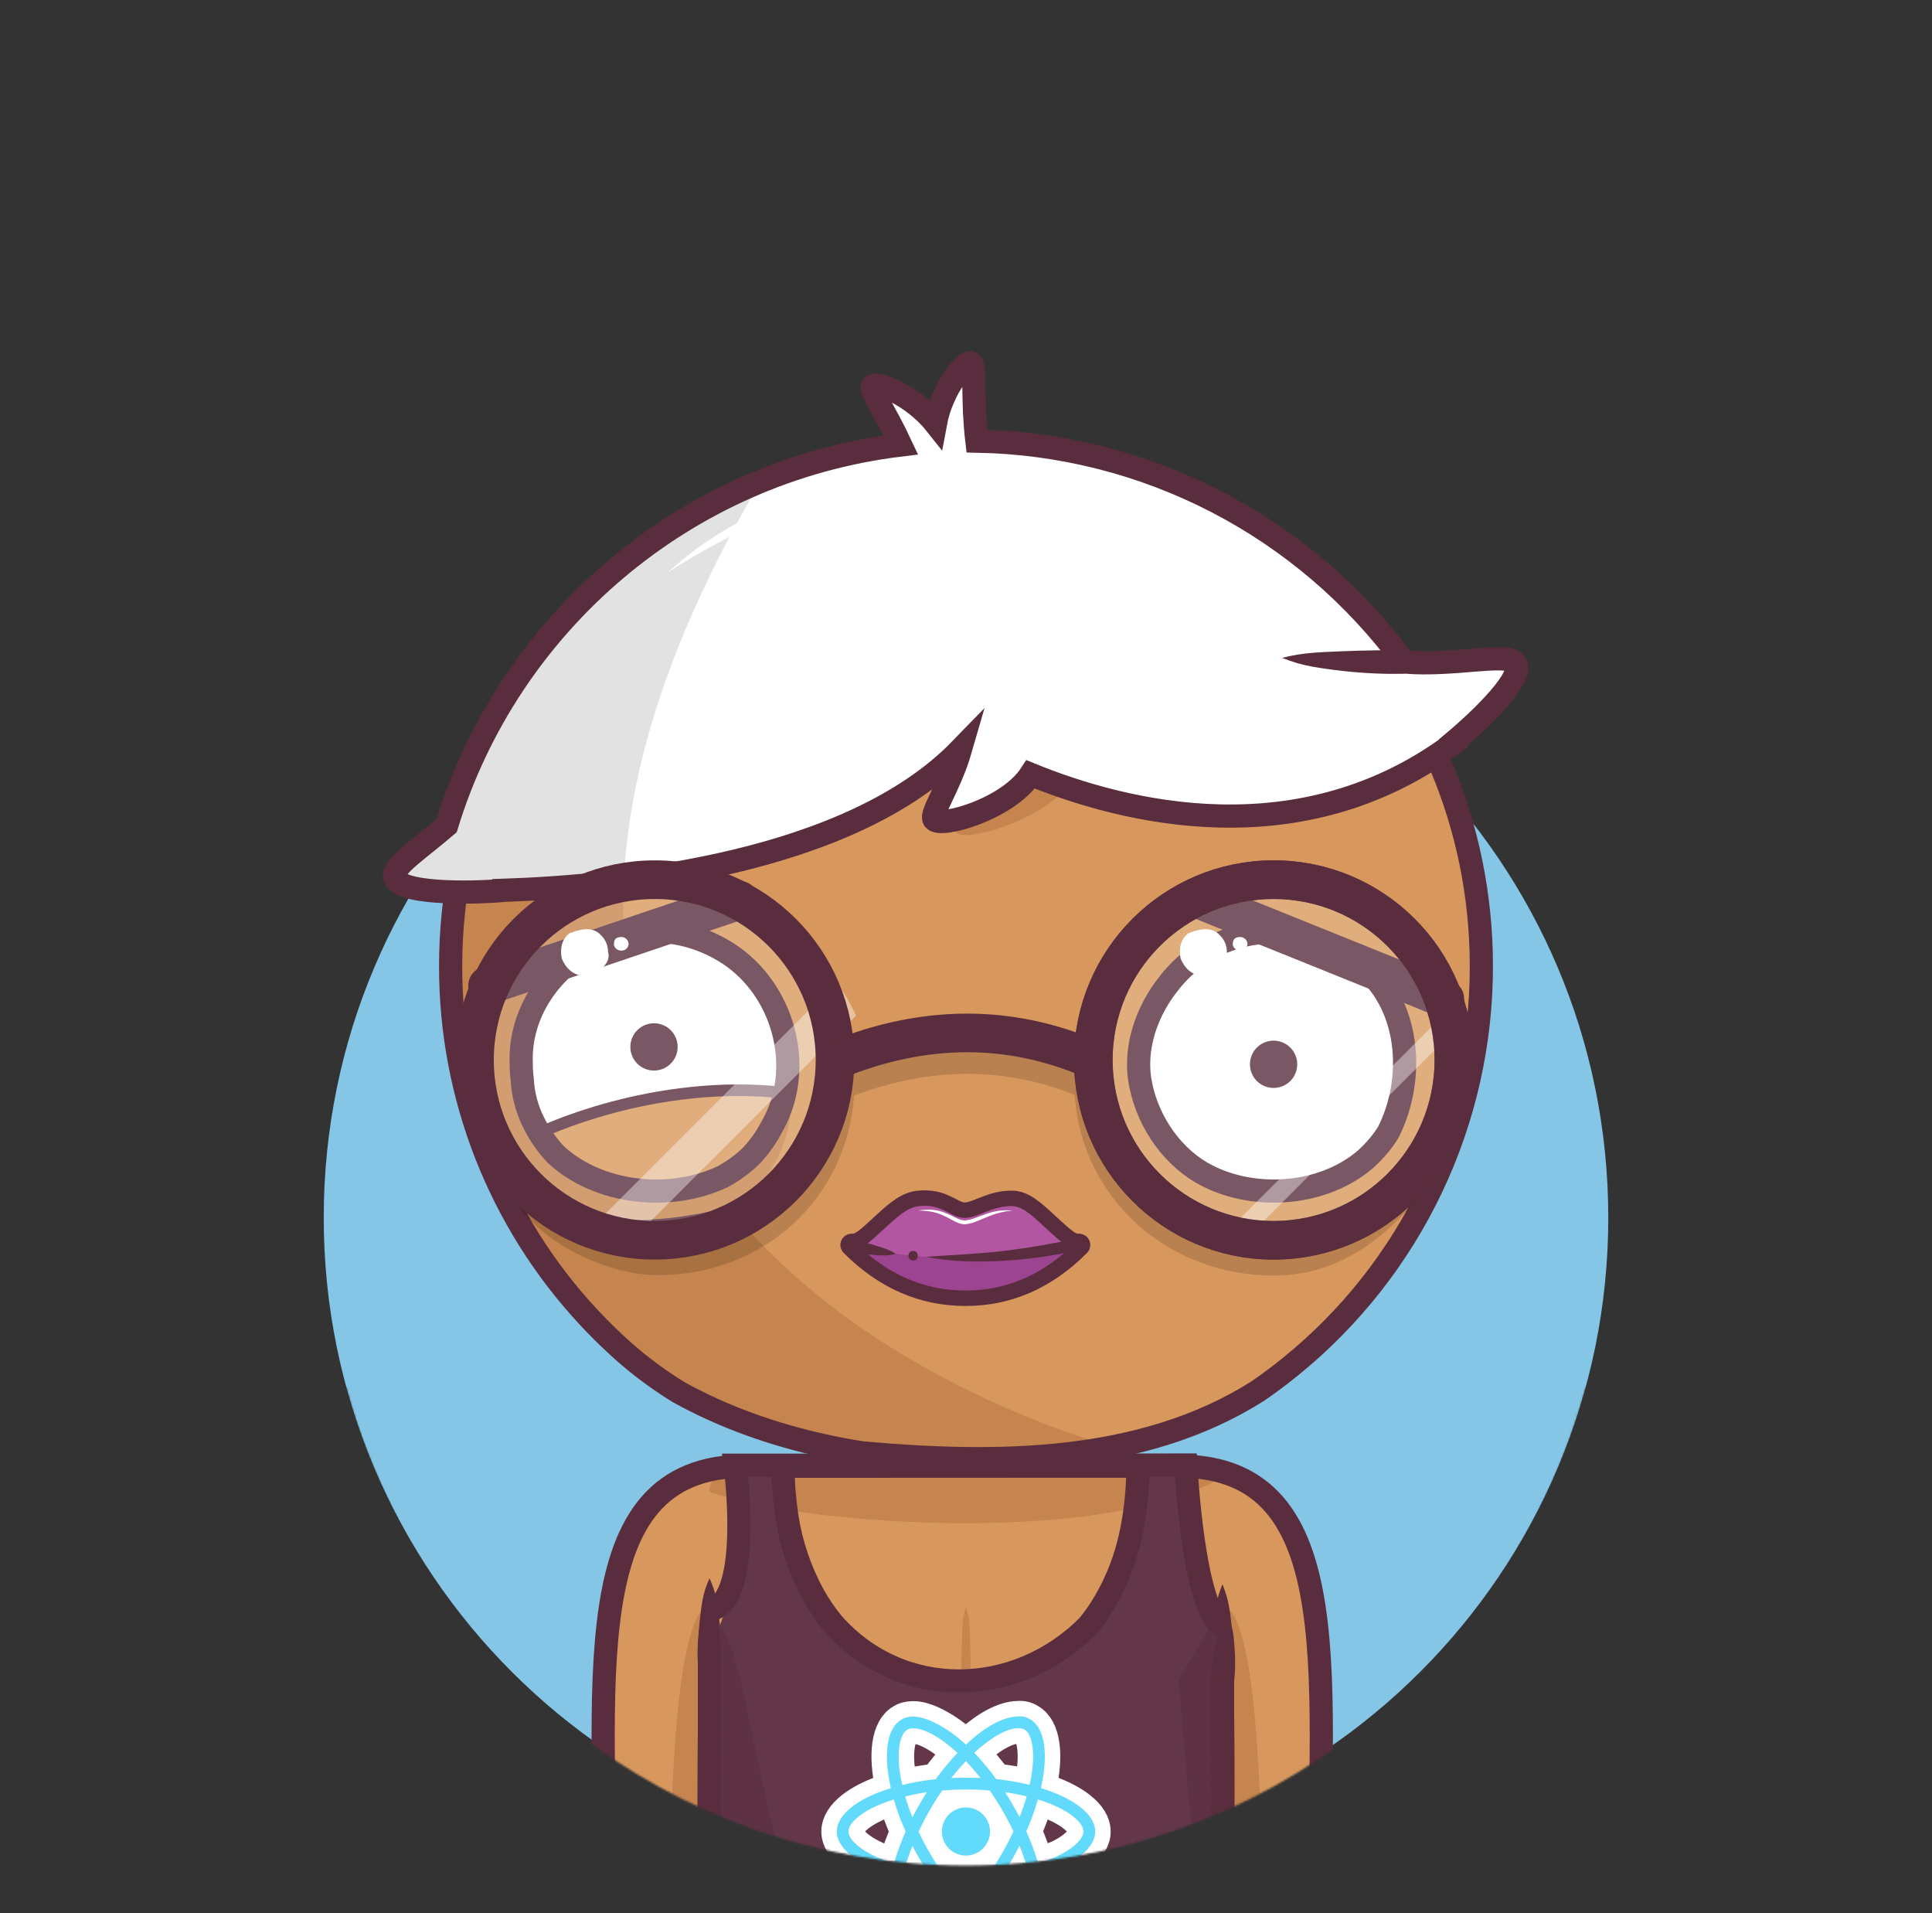 <svg width="1000" height="990" viewBox="0 0 1000 990" fill="none" xmlns="http://www.w3.org/2000/svg">
<rect x="0" y="0" width="1000" height="990" fill="#333333" stroke="none"/>
<mask id="mask0_22_2329" style="mask-type:luminance" maskUnits="userSpaceOnUse" x="0" y="0" width="1000" height="966">
<path d="M1000 0H0V718.31H179.2C217.58 860.69 346.65 965.41 500 965.41C653.35 965.41 782.42 860.69 820.8 718.31H1000V0Z" fill="white"/>
</mask>
<g mask="url(#mask0_22_2329)">
<path d="M500.001 962.602C683.603 962.602 832.443 813.763 832.443 630.16C832.443 446.557 683.603 297.718 500.001 297.718C316.398 297.718 167.559 446.557 167.559 630.16C167.559 813.763 316.398 962.602 500.001 962.602Z" fill="#85C5E5"/>
<path d="M610 758.72C700.76 758.72 682 872.96 682.87 1000H610V758.72Z" fill="#D8985D"/>
<path d="M632.74 831.87L610 870L621.38 1000H653.14C653.91 819.73 632.74 831.87 632.74 831.87Z" fill="#C6854E"/>
<path d="M233.25 500C233.25 352.68 352.68 233.25 500 233.25C647.32 233.25 766.75 352.68 766.75 500C766.788 539.694 757.949 578.895 740.88 614.731C723.811 650.568 698.945 682.135 668.1 707.12C662.627 711.573 656.98 715.803 651.16 719.81C591 758 515 758 446.39 751.89C439.73 750.89 433.09 749.63 426.5 748.18C400.17 742.38 374.68 733.43 351.13 720.38C345.31 716.793 339.667 712.92 334.2 708.76C328.706 704.576 323.432 700.11 318.4 695.38C313.64 690.96 309.044 686.367 304.61 681.6C258.667 632.299 233.161 567.39 233.25 500Z" fill="#D8985D"/>
<path d="M269.612 634.48C270.312 635.68 271.002 636.88 271.722 638.06C272.152 638.78 272.602 639.48 273.052 640.2C273.712 641.27 274.372 642.34 275.052 643.39C275.532 644.15 276.052 644.89 276.512 645.63C277.172 646.63 277.832 647.63 278.512 648.63C279.022 649.39 279.512 650.15 280.072 650.91C280.732 651.91 281.392 652.83 282.072 653.79C282.612 654.56 283.172 655.32 283.722 656.09C284.272 656.86 285.062 657.94 285.722 658.86C286.382 659.78 286.872 660.39 287.452 661.15C288.032 661.91 288.822 662.95 289.522 663.85C290.222 664.75 290.712 665.36 291.312 666.11C291.912 666.86 292.722 667.87 293.432 668.74C294.142 669.61 294.662 670.23 295.282 670.97C295.902 671.71 296.722 672.69 297.452 673.54C298.182 674.39 298.722 675.01 299.362 675.74L301.582 678.24C302.232 678.97 302.892 679.68 303.582 680.4C304.442 681.34 305.312 682.27 306.182 683.19L307.392 684.47C308.682 685.81 309.982 687.15 311.302 688.47L311.562 688.74C312.852 690.02 314.162 691.29 315.472 692.55L317.052 694.05C318.002 694.94 318.952 695.83 319.912 696.71L321.072 697.77C322.072 698.71 323.162 699.63 324.212 700.55C327.478 703.397 330.812 706.127 334.212 708.74C339.672 712.9 345.315 716.773 351.142 720.36C374.692 733.36 400.142 742.36 426.512 748.16C433.102 749.61 439.742 750.86 446.402 751.87C488.502 755.62 533.402 757.05 575.682 748.79C508.452 729 185.592 612.74 388.802 257.48C386.082 258.73 383.402 260.02 380.742 261.36L380.152 261.65C378.932 262.26 377.712 262.89 376.502 263.53L375.502 264.06C371.742 266.06 368.022 268.13 364.372 270.29L363.472 270.82C362.312 271.51 361.162 272.21 360.012 272.92L359.142 273.46C355.568 275.693 352.052 278.003 348.592 280.39L347.512 281.14C346.422 281.9 345.352 282.66 344.282 283.43L343.622 283.9C341.442 285.493 339.288 287.107 337.162 288.74L336.542 289.22C335.542 290 334.542 290.8 333.542 291.61L332.372 292.55C331.372 293.36 330.372 294.17 329.372 295C327.262 296.75 325.182 298.55 323.132 300.37L321.992 301.37L319.302 303.82L318.002 305C315.148 307.667 312.358 310.39 309.632 313.17L308.252 314.58C307.462 315.4 306.672 316.22 305.892 317.05C305.432 317.54 304.972 318.05 304.522 318.53C303.148 319.997 301.795 321.483 300.462 322.99C300.012 323.5 299.552 323.99 299.102 324.53C298.392 325.34 297.692 326.16 296.992 326.98L295.482 328.77C294.802 329.58 294.122 330.39 293.482 331.21C292.942 331.87 292.402 332.54 291.872 333.21C290.802 334.54 289.752 335.87 288.712 337.21C288.172 337.91 287.632 338.61 287.102 339.32C286.572 340.03 285.902 340.91 285.312 341.72C284.722 342.53 284.242 343.17 283.722 343.9C283.202 344.63 282.592 345.45 282.042 346.23C281.095 347.563 280.162 348.913 279.242 350.28C278.742 351.01 278.242 351.76 277.752 352.5C277.262 353.24 276.652 354.16 276.112 355L274.622 357.31L272.942 360.02C272.512 360.71 272.082 361.4 271.662 362.09C270.772 363.55 269.912 365.02 269.052 366.49L267.832 368.65C267.292 369.6 266.752 370.56 266.222 371.52C265.822 372.25 265.422 372.98 265.032 373.71C264.392 374.9 263.762 376.1 263.132 377.3L261.932 379.64C261.292 380.92 260.652 382.19 260.022 383.48C259.692 384.17 259.352 384.87 259.022 385.57C258.502 386.66 258.022 387.76 257.492 388.86C257.182 389.52 256.882 390.18 256.582 390.86C255.842 392.507 255.118 394.173 254.412 395.86C254.192 396.38 253.982 396.91 253.762 397.43C253.232 398.7 252.712 399.97 252.202 401.25C251.932 401.92 251.672 402.59 251.412 403.25C250.912 404.51 250.412 405.78 249.962 407.05C249.752 407.6 249.542 408.15 249.342 408.7C248.715 410.453 248.098 412.207 247.492 413.96L246.932 415.66C246.492 416.993 246.062 418.327 245.642 419.66L245.042 421.57C244.572 423.11 244.112 424.65 243.672 426.2C243.572 426.53 243.472 426.86 243.382 427.2C242.862 429.04 242.362 430.887 241.882 432.74C241.722 433.33 241.582 433.93 241.432 434.52C241.082 435.91 240.742 437.3 240.432 438.7L240.012 440.45C239.582 442.35 239.162 444.25 238.772 446.16L238.622 446.93C238.282 448.63 237.948 450.33 237.622 452.03C237.512 452.64 237.412 453.24 237.302 453.85C237.042 455.34 236.792 456.85 236.562 458.35C236.482 458.86 236.392 459.35 236.322 459.87C236.022 461.82 235.752 463.78 235.492 465.75L235.342 467.05C235.142 468.64 234.962 470.24 234.792 471.84C234.732 472.44 234.662 473.04 234.602 473.65C234.442 475.33 234.292 477.02 234.152 478.71C234.152 479.06 234.092 479.4 234.072 479.71C233.925 481.71 233.795 483.727 233.682 485.76C233.682 486.29 233.682 486.83 233.612 487.36C233.545 488.933 233.485 490.503 233.432 492.07C233.432 492.66 233.432 493.25 233.432 493.84C233.432 495.89 233.352 497.95 233.352 500.01C233.352 500.01 233.352 500.08 233.352 500.11C233.352 502.33 233.352 504.53 233.432 506.73C233.432 507.49 233.492 508.25 233.512 509.01C233.562 510.48 233.612 511.95 233.682 513.42C233.682 514.31 233.792 515.19 233.842 516.08C233.922 517.41 233.992 518.74 234.092 520.08C234.162 521.08 234.252 521.97 234.332 522.91C234.442 524.17 234.542 525.43 234.672 526.68C234.762 527.68 234.882 528.62 234.982 529.59C235.122 530.8 235.252 532.02 235.402 533.23C235.522 534.23 235.662 535.23 235.792 536.18C235.952 537.36 236.112 538.55 236.292 539.73C236.442 540.73 236.602 541.73 236.762 542.73C236.942 543.89 237.132 545.06 237.332 546.22C237.512 547.22 237.692 548.22 237.882 549.22C238.092 550.37 238.312 551.52 238.532 552.66C238.752 553.8 238.942 554.66 239.152 555.66C239.392 556.8 239.632 557.93 239.892 559.06C240.152 560.19 240.332 561.06 240.572 561.99C240.832 563.12 241.112 564.24 241.392 565.35C241.672 566.46 241.882 567.3 242.132 568.26C242.432 569.38 242.732 570.49 243.042 571.6C243.302 572.6 243.572 573.52 243.852 574.47C244.172 575.58 244.502 576.68 244.852 577.78C245.202 578.88 245.432 579.67 245.732 580.62C246.032 581.57 246.432 582.81 246.792 583.9C247.152 584.99 247.412 585.77 247.732 586.7C248.112 587.79 248.492 588.88 248.882 589.97C249.212 590.88 249.532 591.8 249.882 592.71L251.122 595.98C251.472 596.87 251.812 597.77 252.122 598.66C252.562 599.75 253.012 600.85 253.462 601.94C253.822 602.8 254.172 603.67 254.542 604.53C255.012 605.65 255.542 606.75 255.992 607.86C256.362 608.68 256.722 609.51 257.092 610.33C257.612 611.49 258.162 612.63 258.692 613.77L259.772 616.07C260.382 617.33 261.012 618.57 261.642 619.82C261.962 620.45 262.262 621.09 262.592 621.72C264.512 625.46 266.512 629.15 268.592 632.79C268.882 633.26 269.252 633.87 269.612 634.48Z" fill="#C6854E"/>
<path d="M233.25 500C233.25 352.68 352.68 233.25 500 233.25C647.32 233.25 766.75 352.68 766.75 500C766.788 539.694 757.949 578.895 740.88 614.731C723.811 650.568 698.945 682.135 668.1 707.12C662.627 711.573 656.98 715.803 651.16 719.81C591 758 515 758 446.39 751.89C439.73 750.89 433.09 749.63 426.5 748.18C400.17 742.38 374.68 733.43 351.13 720.38C345.31 716.793 339.667 712.92 334.2 708.76C328.706 704.576 323.432 700.11 318.4 695.38C313.64 690.96 309.044 686.367 304.61 681.6C258.667 632.299 233.161 567.39 233.25 500Z" stroke="#592D3D" stroke-width="12" stroke-miterlimit="10"/>
<path d="M386.122 758.72C295.352 758.72 314.122 872.96 313.252 1000H386.122V758.72Z" fill="#D8985D"/>
<path d="M367.232 831.87L390.002 870L378.612 1000H346.882C346.072 819.73 367.232 831.87 367.232 831.87Z" fill="#C6854E"/>
<path d="M619.472 1070H380.532C377.011 1070 373.636 1068.6 371.148 1066.11C368.659 1063.62 367.262 1060.24 367.262 1056.72V772C367.262 768.48 368.659 765.103 371.148 762.613C373.636 760.123 377.011 758.723 380.532 758.72H613.762C626.852 758.72 632.762 766.38 632.762 778.6V1056.68C632.767 1058.43 632.427 1060.16 631.761 1061.78C631.096 1063.39 630.117 1064.86 628.883 1066.1C627.648 1067.34 626.181 1068.32 624.566 1068.99C622.951 1069.66 621.22 1070 619.472 1070Z" fill="#D8985D"/>
<path d="M629.052 766.62C628.055 765.394 627.212 764.051 626.542 762.62C624.141 760.739 621.284 759.527 618.262 759.11C616.773 758.88 615.268 758.766 613.762 758.77H380.532C377.02 758.773 373.652 760.166 371.165 762.646C368.679 765.125 367.275 768.488 367.262 772C396.262 782.42 450.552 788.24 500.002 788.24C563.062 788.24 604.382 778.89 629.052 766.62Z" fill="#C6854E"/>
<path d="M610 758.72C700.76 758.72 682 872.96 682.87 1000H632.74" stroke="#592D3D" stroke-width="12" stroke-miterlimit="10" stroke-linecap="square"/>
<path d="M386.122 758.72C295.352 758.72 314.122 872.96 313.252 1000H363.322" stroke="#592D3D" stroke-width="12" stroke-miterlimit="10" stroke-linecap="square"/>
<path d="M380.531 758.82L613.761 758.72" stroke="#592D3D" stroke-width="12" stroke-miterlimit="10"/>
<path d="M380.532 1070H497.152C388.002 1070 396.242 838.82 367.262 838.82V1056.68C367.257 1058.43 367.596 1060.16 368.26 1061.77C368.925 1063.39 369.901 1064.86 371.134 1066.09C372.366 1067.33 373.831 1068.31 375.444 1068.98C377.056 1069.65 378.785 1070 380.532 1070Z" fill="#C6854E"/>
<path d="M361.259 860.85C361.069 857.18 361.149 853.51 361.309 849.85C361.469 846.19 361.779 842.5 362.169 838.85C362.369 837.01 362.569 835.18 362.819 833.34C363.069 831.5 363.309 829.67 363.669 827.83C364.378 824.022 365.585 820.324 367.259 816.83C368.933 820.324 370.14 824.022 370.849 827.83C371.209 829.67 371.469 831.5 371.699 833.34C371.929 835.18 372.149 837.01 372.349 838.85C372.729 842.52 373.029 846.19 373.199 849.85C373.369 853.51 373.449 857.19 373.259 860.85H361.259Z" fill="#592D3D"/>
<path d="M632.742 870V878C633.002 912 633.002 947 632.742 980.75C632.742 983.62 632.742 986.47 632.742 989.28V1056.69C632.746 1058.44 632.405 1060.17 631.74 1061.78C631.075 1063.39 630.099 1064.86 628.866 1066.1C627.634 1067.33 626.17 1068.31 624.558 1068.98C622.946 1069.65 621.217 1070 619.472 1070H380.532C377.011 1070 373.636 1068.6 371.148 1066.11C368.659 1063.62 367.262 1060.24 367.262 1056.72V998.52C367.262 996.01 367.262 993.45 367.262 990.87C367.012 956 367.012 921 367.262 885.57V860.85" stroke="#592D3D" stroke-width="12" stroke-miterlimit="10"/>
<path d="M626.74 870C626.55 865.83 626.64 861.65 626.8 857.47C626.96 853.29 627.27 849.12 627.65 844.94C627.85 842.85 628.06 840.76 628.3 838.67C628.54 836.58 628.79 834.5 629.15 832.41C629.847 828.106 631.052 823.9 632.74 819.88C634.428 823.9 635.633 828.106 636.33 832.41C636.69 834.5 636.95 836.59 637.18 838.67C637.41 840.75 637.63 842.85 637.83 844.94C638.21 849.12 638.52 853.29 638.68 857.47C638.84 861.65 638.93 865.83 638.74 870H626.74Z" fill="#592D3D"/>
<path d="M570.68 842.45C570.9 833 582.9 829 588.9 835C589.875 835.995 590.644 837.173 591.164 838.466C591.684 839.759 591.944 841.141 591.93 842.535C591.915 843.928 591.627 845.305 591.08 846.587C590.534 847.868 589.74 849.03 588.745 850.005C587.749 850.98 586.572 851.75 585.279 852.269C583.986 852.789 582.603 853.05 581.21 853.035C579.817 853.021 578.44 852.732 577.158 852.186C575.876 851.639 574.715 850.845 573.74 849.85C572.766 848.88 571.994 847.727 571.469 846.456C570.944 845.186 570.675 843.825 570.68 842.45Z" fill="#592D3D"/>
<path d="M408.109 842.15C407.899 834 416.899 830 422.899 833C430.899 836 430.899 847 422.899 852C418.899 854 414.899 852 411.149 849.52C410.182 848.552 409.416 847.403 408.894 846.138C408.372 844.873 408.106 843.518 408.109 842.15Z" fill="#592D3D"/>
<path d="M500 831.77C500.715 833.655 501.218 835.614 501.5 837.61C501.797 839.543 501.961 841.494 501.99 843.45L502.29 855.14C502.38 859.03 502.5 862.93 502.54 866.83L502.71 878.5C502.94 894.07 502.93 909.66 502.99 925.24C503.05 940.82 503.17 956.4 502.99 971.98C502.9 979.77 502.69 987.56 502.46 995.35C502.36 999.24 502.17 1003.14 501.79 1007.03C501.45 1010.96 500.859 1014.87 500.02 1018.72C499.181 1014.87 498.59 1010.96 498.25 1007.03C497.87 1003.14 497.68 999.24 497.58 995.35C497.35 987.56 497.14 979.77 497.05 971.98C496.85 956.4 497.05 940.82 497.05 925.24C497.05 909.66 497.05 894.09 497.23 878.51L497.4 866.81L497.73 855.13L498.06 843.45C498.097 841.494 498.264 839.543 498.56 837.61C498.822 835.616 499.305 833.657 500 831.77Z" fill="#C6854E"/>
<path d="M425.219 883C426.702 882.295 428.272 881.791 429.889 881.5C431.433 881.21 432.998 881.043 434.569 881L443.919 880.67L462.619 880.26C475.079 880.07 487.529 880.02 499.999 879.99C512.469 879.96 524.929 879.83 537.389 879.99C543.619 880.08 549.849 880.29 556.089 880.52C559.199 880.63 562.319 880.82 565.429 881.19C568.587 881.54 571.713 882.135 574.779 882.97C571.715 883.81 568.588 884.402 565.429 884.74C562.319 885.12 559.199 885.31 556.089 885.41C549.849 885.64 543.619 885.84 537.389 885.93C524.929 886.12 512.469 885.93 499.999 885.93C487.529 885.93 475.069 885.93 462.599 885.78C456.369 885.72 450.139 885.52 443.919 885.28L434.569 884.94C433.001 884.898 431.44 884.73 429.899 884.44C428.282 884.17 426.708 883.686 425.219 883Z" fill="#C6854E"/>
<path d="M442.41 914.38C443.591 913.817 444.853 913.442 446.15 913.27C447.349 913.101 448.561 913.05 449.77 913.12C452.16 913.22 454.55 913.28 456.94 913.33C461.72 913.44 466.5 913.48 471.28 913.5C480.91 913.5 490.37 913.58 500.04 913.29C509.71 913 519.3 912.86 528.92 912.9C533.73 912.9 538.54 913.03 543.34 913.14C545.757 913.172 548.17 913.329 550.57 913.61C553.037 913.882 555.472 914.395 557.84 915.14C555.528 916.048 553.129 916.718 550.68 917.14C548.296 917.569 545.888 917.857 543.47 918C538.65 918.35 533.83 918.65 529.02 918.82C519.38 919.18 509.75 919.14 500.14 919.27C495.33 919.27 490.53 919.49 485.66 919.37C480.79 919.25 475.97 919.24 471.14 919.06C466.31 918.88 461.46 918.48 456.64 917.98C454.22 917.71 451.82 917.41 449.41 917.08C448.193 916.931 446.996 916.649 445.84 916.24C444.599 915.82 443.439 915.191 442.41 914.38Z" fill="#C6854E"/>
<path d="M438.93 949.87C440.116 949.172 441.405 948.666 442.75 948.37C444.003 948.078 445.283 947.914 446.57 947.88L454.2 947.56C459.29 947.38 464.39 947.23 469.48 947.15C479.66 947 489.84 947 500 947C510.16 947 520.36 946.83 530.54 947C535.63 947.09 540.72 947.3 545.81 947.53C548.363 947.616 550.91 947.836 553.44 948.19C556.045 948.547 558.61 949.153 561.1 950C558.618 950.831 556.063 951.423 553.47 951.77C550.937 952.132 548.387 952.356 545.83 952.44C540.74 952.67 535.65 952.88 530.56 952.97C520.38 953.17 510.19 953.03 500.01 952.97C489.83 952.91 479.65 952.91 469.47 952.72C464.38 952.62 459.28 952.44 454.19 952.23L446.56 951.86C445.273 951.821 443.993 951.653 442.74 951.36C441.398 951.07 440.112 950.567 438.93 949.87Z" fill="#C6854E"/>
<path d="M613.762 758.16H559.552V758.26H589.002C589.004 767.375 588.295 776.476 586.882 785.48C586.215 789.86 585.358 794.153 584.312 798.36C581.275 810.482 576.308 822.036 569.602 832.58C567.583 835.711 565.375 838.717 562.992 841.58C525.932 878.58 467.042 880.58 431.252 840.39C427.29 835.602 423.79 830.449 420.802 825C414.14 812.69 409.609 799.342 407.402 785.52C406.735 781.14 406.208 776.677 405.822 772.13C405.472 767.59 405.282 762.98 405.282 758.31H434.752V758.21H380.532C381.352 780.5 378.942 833.85 371.422 842.69L367.262 1056.17C367.262 1059.69 368.66 1063.06 371.148 1065.55C373.637 1068.04 377.012 1069.44 380.532 1069.44H619.472C622.991 1069.44 626.366 1068.04 628.855 1065.55C631.344 1063.06 632.742 1059.69 632.742 1056.17L630.362 840.81C620.612 840.76 613.422 783.07 613.762 758.16Z" fill="#633749"/>
<path d="M632.739 831.31L609.949 869.4L621.339 999.43H632.939V893.78L632.739 831.31Z" fill="#5E3244"/>
<path d="M380.532 1069.39H497.152C387.952 1069.39 396.242 838.25 367.262 838.25V1056.12C367.262 1059.64 368.66 1063.01 371.148 1065.5C373.637 1067.99 377.012 1069.39 380.532 1069.39Z" fill="#5E3244"/>
<path d="M361.26 860.4C361.047 857.642 361.013 854.872 361.16 852.11C361.287 849.343 361.523 846.573 361.87 843.8C362.05 842.41 362.22 841.03 362.44 839.64C362.66 838.25 362.88 836.87 363.22 835.48C363.905 832.528 365.066 829.707 366.66 827.13C368.347 829.646 369.607 832.423 370.39 835.35C370.78 836.73 371.07 838.11 371.32 839.48C371.57 840.85 371.82 842.24 372.04 843.62C372.48 846.37 372.83 849.13 373.04 851.89C373.295 854.645 373.365 857.415 373.25 860.18L361.26 860.4Z" fill="#592D3D"/>
<path d="M632.742 869.4V877.4C633.002 911.4 633.002 946.4 632.742 980.16C632.742 983.03 632.742 985.88 632.742 988.69V1056.1C632.742 1059.62 631.344 1062.99 628.855 1065.48C626.366 1067.97 622.991 1069.37 619.472 1069.37H380.532C377.012 1069.37 373.637 1067.97 371.148 1065.48C368.66 1062.99 367.262 1059.62 367.262 1056.1V998C367.262 995.493 367.262 992.943 367.262 990.35C367.012 955.49 367.012 920.49 367.262 885.05V860.29" stroke="#592D3D" stroke-width="12" stroke-miterlimit="10"/>
<path d="M626.762 869.38C626.793 866.526 627.01 863.676 627.412 860.85C627.792 858.017 628.278 855.193 628.872 852.38C629.172 850.97 629.472 849.56 629.812 848.16C630.152 846.76 630.502 845.35 630.962 843.95C631.905 840.985 633.316 838.19 635.142 835.67C636.608 838.416 637.621 841.381 638.142 844.45C638.402 845.9 638.562 847.34 638.692 848.78C638.822 850.22 638.942 851.66 639.042 853.09C639.222 855.96 639.322 858.83 639.292 861.68C639.292 864.535 639.112 867.387 638.752 870.22L626.762 869.38Z" fill="#592D3D"/>
<path d="M368.102 833C389.682 827.73 380.532 758.27 380.532 758.27L613.762 758.17C613.762 758.17 617.692 834.79 632.942 841.09" stroke="#592D3D" stroke-width="12" stroke-miterlimit="10"/>
<path d="M589.001 758.26C589.007 767.374 588.301 776.475 586.891 785.48C586.225 789.86 585.368 794.153 584.321 798.36C581.285 810.482 576.318 822.036 569.611 832.58C567.592 835.711 565.385 838.717 563.001 841.58C525.941 878.58 467.051 880.58 431.261 840.39C427.296 835.602 423.793 830.449 420.801 825C414.14 812.69 409.609 799.342 407.401 785.52C406.735 781.14 406.208 776.677 405.821 772.13C405.471 767.59 405.281 762.98 405.281 758.31" stroke="#592D3D" stroke-width="12" stroke-miterlimit="10"/>
<path d="M566.881 947.83C566.881 938.97 555.781 930.57 538.771 925.36C542.701 908.02 540.951 894.23 533.261 889.81C531.468 888.621 529.326 888.071 527.181 888.25C519.181 888.38 509.871 893.6 499.951 902.87C490.001 893.65 479.001 888.2 472.711 888.36C469.551 888.45 468.341 888.88 466.551 889.92C458.881 894.33 457.171 908.1 461.121 925.39C444.121 930.62 433.121 939 433.121 947.83C433.121 956.66 444.221 965.09 461.231 970.3C457.301 987.64 459.051 1001.43 466.741 1005.85C468.61 1006.9 470.727 1007.43 472.871 1007.38C480.371 1007.38 490.181 1002.03 500.111 992.76C510.031 1001.98 519.851 1007.27 527.351 1007.27C529.504 1007.32 531.63 1006.79 533.511 1005.74C541.171 1001.32 542.891 987.55 538.931 970.27C555.841 965.06 566.881 956.66 566.881 947.83ZM527.161 894.34C528.238 894.309 529.305 894.553 530.261 895.05C533.971 897.18 535.581 905.28 534.331 915.69C534.031 918.25 533.541 920.95 532.941 923.69C527.24 922.309 521.454 921.307 515.621 920.69C512.149 915.899 508.361 911.346 504.281 907.06C513.161 898.87 521.491 894.35 527.161 894.34ZM475.841 961.79C477.121 963.97 478.431 966.097 479.771 968.17C475.901 967.6 472.161 966.89 468.591 966.02C469.591 962.5 470.851 958.87 472.271 955.25C473.391 957.43 474.561 959.61 475.841 961.79ZM468.511 929.64C472.081 928.8 475.841 928.06 479.741 927.49C478.411 929.59 477.071 931.74 475.821 933.95C474.571 936.16 473.391 938.31 472.271 940.49C470.838 936.938 469.583 933.317 468.511 929.64ZM475.461 947.91C477.151 944.26 479.061 940.6 481.111 937.03C483.161 933.46 485.411 929.86 487.681 926.62C491.741 926.26 495.861 926.07 500.001 926.07C504.141 926.07 508.231 926.26 512.271 926.59C514.531 929.83 516.741 933.3 518.871 936.95C521.001 940.6 522.871 944.15 524.541 947.8C522.821 951.46 520.941 955.11 518.891 958.68C516.841 962.25 514.591 965.85 512.321 969.1C508.261 969.45 504.141 969.64 500.001 969.64C495.861 969.64 491.771 969.45 487.731 969.12C485.471 965.88 483.261 962.42 481.131 958.76C479.001 955.1 477.181 951.56 475.461 947.91ZM524.161 961.71C525.411 959.53 526.581 957.32 527.701 955.14C529.135 958.695 530.39 962.319 531.461 966C527.891 966.87 524.131 967.61 520.231 968.18C521.571 966.07 522.901 963.92 524.161 961.71ZM524.161 933.87C522.911 931.69 521.571 929.56 520.231 927.49C524.111 928.057 527.838 928.773 531.411 929.64C530.411 933.16 529.151 936.79 527.731 940.41C526.581 938.23 525.411 936.05 524.131 933.87H524.161ZM507.501 920.15C505.041 920.05 502.501 919.96 500.001 919.96C497.501 919.96 494.901 920.02 492.421 920.15C494.761 917.109 497.265 914.198 499.921 911.43C502.593 914.207 505.123 917.117 507.501 920.15ZM469.571 895.15C470.535 894.636 471.62 894.39 472.711 894.44C478.351 894.44 486.711 898.94 495.611 907.15C491.553 911.422 487.79 915.966 484.351 920.75C478.51 921.354 472.716 922.357 467.011 923.75C466.381 921.03 465.921 918.38 465.591 915.85C464.311 905.43 465.891 897.33 469.571 895.18V895.15ZM462.701 964.38C460.001 963.53 457.441 962.6 455.071 961.6C445.411 957.48 439.171 952.08 439.171 947.8C439.171 943.52 445.411 938.09 455.071 934C457.411 933 459.971 932.09 462.621 931.25C464.287 936.915 466.335 942.461 468.751 947.85C466.364 953.227 464.343 958.76 462.701 964.41V964.38ZM472.821 1001.29C471.75 1001.31 470.691 1001.06 469.741 1000.56C466.031 998.43 464.421 990.33 465.671 979.92C465.971 977.35 466.461 974.66 467.061 971.92C472.761 973.306 478.547 974.308 484.381 974.92C487.851 979.716 491.639 984.273 495.721 988.56C486.831 996.8 478.491 1001.32 472.821 1001.32V1001.29ZM500.051 984.2C497.379 981.419 494.849 978.506 492.471 975.47C494.931 975.58 497.471 975.66 499.971 975.66C502.471 975.66 505.071 975.61 507.551 975.47C505.212 978.524 502.708 981.448 500.051 984.23V984.2ZM530.431 1000.45C529.467 1000.96 528.383 1001.21 527.291 1001.16C521.651 1001.16 513.291 996.66 504.391 988.45C508.45 984.178 512.212 979.634 515.651 974.85C521.493 974.246 527.286 973.243 532.991 971.85C533.605 974.466 534.079 977.113 534.411 979.78C535.691 990.23 534.111 998.32 530.431 1000.48V1000.45ZM544.911 961.6C542.561 962.6 540.001 963.5 537.351 964.35C535.683 958.682 533.635 953.133 531.221 947.74C533.594 942.376 535.599 936.857 537.221 931.22C539.921 932.07 542.481 932.99 544.881 934C554.541 938.12 560.781 943.52 560.781 947.8C560.781 952.08 554.561 957.54 544.911 961.63V961.6Z" fill="black" stroke="white" stroke-width="16"/>
<path d="M499.972 960.29C506.853 960.29 512.432 954.712 512.432 947.83C512.432 940.949 506.853 935.37 499.972 935.37C493.09 935.37 487.512 940.949 487.512 947.83C487.512 954.712 493.09 960.29 499.972 960.29Z" fill="black" stroke="white" stroke-width="24"/>
<path d="M566.881 947.83C566.881 938.97 555.781 930.57 538.771 925.36C542.701 908.02 540.951 894.23 533.261 889.81C531.468 888.621 529.326 888.071 527.181 888.25C519.181 888.38 509.871 893.6 499.951 902.87C490.001 893.65 479.001 888.2 472.711 888.36C469.551 888.45 468.341 888.88 466.551 889.92C458.881 894.33 457.171 908.1 461.121 925.39C444.121 930.62 433.121 939 433.121 947.83C433.121 956.66 444.221 965.09 461.231 970.3C457.301 987.64 459.051 1001.43 466.741 1005.85C468.61 1006.9 470.727 1007.43 472.871 1007.38C480.371 1007.38 490.181 1002.03 500.111 992.76C510.031 1001.98 519.851 1007.27 527.351 1007.27C529.504 1007.32 531.63 1006.79 533.511 1005.74C541.171 1001.32 542.891 987.55 538.931 970.27C555.841 965.06 566.881 956.66 566.881 947.83ZM527.161 894.34C528.238 894.309 529.305 894.553 530.261 895.05C533.971 897.18 535.581 905.28 534.331 915.69C534.031 918.25 533.541 920.95 532.941 923.69C527.24 922.309 521.454 921.307 515.621 920.69C512.149 915.899 508.361 911.346 504.281 907.06C513.161 898.87 521.491 894.35 527.161 894.34ZM475.841 961.79C477.121 963.97 478.431 966.097 479.771 968.17C475.901 967.6 472.161 966.89 468.591 966.02C469.591 962.5 470.851 958.87 472.271 955.25C473.391 957.43 474.561 959.61 475.841 961.79ZM468.511 929.64C472.081 928.8 475.841 928.06 479.741 927.49C478.411 929.59 477.071 931.74 475.821 933.95C474.571 936.16 473.391 938.31 472.271 940.49C470.838 936.938 469.583 933.317 468.511 929.64ZM475.461 947.91C477.151 944.26 479.061 940.6 481.111 937.03C483.161 933.46 485.411 929.86 487.681 926.62C491.741 926.26 495.861 926.07 500.001 926.07C504.141 926.07 508.231 926.26 512.271 926.59C514.531 929.83 516.741 933.3 518.871 936.95C521.001 940.6 522.871 944.15 524.541 947.8C522.821 951.46 520.941 955.11 518.891 958.68C516.841 962.25 514.591 965.85 512.321 969.1C508.261 969.45 504.141 969.64 500.001 969.64C495.861 969.64 491.771 969.45 487.731 969.12C485.471 965.88 483.261 962.42 481.131 958.76C479.001 955.1 477.181 951.56 475.461 947.91ZM524.161 961.71C525.411 959.53 526.581 957.32 527.701 955.14C529.135 958.695 530.39 962.319 531.461 966C527.891 966.87 524.131 967.61 520.231 968.18C521.571 966.07 522.901 963.92 524.161 961.71ZM524.161 933.87C522.911 931.69 521.571 929.56 520.231 927.49C524.111 928.057 527.838 928.773 531.411 929.64C530.411 933.16 529.151 936.79 527.731 940.41C526.581 938.23 525.411 936.05 524.131 933.87H524.161ZM507.501 920.15C505.041 920.05 502.501 919.96 500.001 919.96C497.501 919.96 494.901 920.02 492.421 920.15C494.761 917.109 497.265 914.198 499.921 911.43C502.593 914.207 505.123 917.117 507.501 920.15ZM469.571 895.15C470.535 894.636 471.62 894.39 472.711 894.44C478.351 894.44 486.711 898.94 495.611 907.15C491.553 911.422 487.79 915.966 484.351 920.75C478.51 921.354 472.716 922.357 467.011 923.75C466.381 921.03 465.921 918.38 465.591 915.85C464.311 905.43 465.891 897.33 469.571 895.18V895.15ZM462.701 964.38C460.001 963.53 457.441 962.6 455.071 961.6C445.411 957.48 439.171 952.08 439.171 947.8C439.171 943.52 445.411 938.09 455.071 934C457.411 933 459.971 932.09 462.621 931.25C464.287 936.915 466.335 942.461 468.751 947.85C466.364 953.227 464.343 958.76 462.701 964.41V964.38ZM472.821 1001.29C471.75 1001.31 470.691 1001.06 469.741 1000.56C466.031 998.43 464.421 990.33 465.671 979.92C465.971 977.35 466.461 974.66 467.061 971.92C472.761 973.306 478.547 974.308 484.381 974.92C487.851 979.716 491.639 984.273 495.721 988.56C486.831 996.8 478.491 1001.32 472.821 1001.32V1001.29ZM500.051 984.2C497.379 981.419 494.849 978.506 492.471 975.47C494.931 975.58 497.471 975.66 499.971 975.66C502.471 975.66 505.071 975.61 507.551 975.47C505.212 978.524 502.708 981.448 500.051 984.23V984.2ZM530.431 1000.45C529.467 1000.96 528.383 1001.21 527.291 1001.16C521.651 1001.16 513.291 996.66 504.391 988.45C508.45 984.178 512.212 979.634 515.651 974.85C521.493 974.246 527.286 973.243 532.991 971.85C533.605 974.466 534.079 977.113 534.411 979.78C535.691 990.23 534.111 998.32 530.431 1000.48V1000.45ZM544.911 961.6C542.561 962.6 540.001 963.5 537.351 964.35C535.683 958.682 533.635 953.133 531.221 947.74C533.594 942.376 535.599 936.857 537.221 931.22C539.921 932.07 542.481 932.99 544.881 934C554.541 938.12 560.781 943.52 560.781 947.8C560.781 952.08 554.561 957.54 544.911 961.63V961.6Z" fill="#61DAFB"/>
<path d="M499.972 960.29C506.853 960.29 512.432 954.712 512.432 947.83C512.432 940.949 506.853 935.37 499.972 935.37C493.09 935.37 487.512 940.949 487.512 947.83C487.512 954.712 493.09 960.29 499.972 960.29Z" fill="#61DAFB"/>
<path d="M271.401 568.53C270.401 540.17 289.401 516.17 314.681 504.97C317.336 503.884 320.062 502.981 322.841 502.27C336.856 498.806 351.599 499.759 365.051 505C368.12 506.18 371.103 507.57 373.981 509.16C403.511 525.05 416.771 562.41 405.341 592.62C404.183 595.666 402.785 598.615 401.161 601.44C397.173 609.748 391.15 616.913 383.651 622.27C381.149 624.111 378.527 625.781 375.801 627.27C348.421 640.27 311.421 636.27 289.351 615.87C287.141 613.527 285.099 611.031 283.241 608.4C281.118 605.397 279.255 602.219 277.671 598.9C274.318 592.095 272.389 584.677 272.001 577.1C271.639 574.257 271.439 571.396 271.401 568.53Z" fill="#C6854E"/>
<path d="M269.772 550.18C268.772 521.82 287.772 497.82 313.052 486.62C315.703 485.533 318.427 484.631 321.202 483.92C335.215 480.437 349.962 481.374 363.422 486.6C366.487 487.78 369.468 489.17 372.342 490.76C401.872 506.65 415.132 544.02 403.702 574.22C402.552 577.269 401.154 580.219 399.522 583.04C398.14 585.749 396.566 588.355 394.812 590.84C393.084 593.302 391.186 595.641 389.132 597.84C386.912 600.037 384.532 602.066 382.012 603.91C379.512 605.753 376.889 607.424 374.162 608.91C346.782 621.91 309.782 617.91 287.722 597.52C285.511 595.174 283.47 592.674 281.612 590.04C279.487 587.037 277.62 583.859 276.032 580.54C272.67 573.761 270.727 566.366 270.322 558.81C269.964 555.947 269.781 553.065 269.772 550.18Z" fill="white"/>
<path d="M338.51 554.03C345.27 554.03 350.75 548.55 350.75 541.79C350.75 535.03 345.27 529.55 338.51 529.55C331.75 529.55 326.27 535.03 326.27 541.79C326.27 548.55 331.75 554.03 338.51 554.03Z" fill="#592D3D"/>
<path d="M399.52 583C401.152 580.179 402.55 577.229 403.7 574.18C404.763 571.366 405.622 568.478 406.27 565.54C337.95 557.79 279.27 586.35 279.27 586.35L280.37 588.1C280.78 588.72 281.19 589.34 281.62 589.94C283.477 592.575 285.519 595.074 287.73 597.42C309.79 617.78 346.79 621.78 374.17 608.81C376.897 607.324 379.519 605.653 382.02 603.81C384.54 601.966 386.92 599.937 389.14 597.74C391.193 595.541 393.091 593.202 394.82 590.74C396.567 588.275 398.138 585.688 399.52 583Z" fill="#D8985D" stroke="#592D3D" stroke-width="6" stroke-miterlimit="10"/>
<path d="M269.772 550.18C268.772 521.82 287.772 497.82 313.052 486.62C315.703 485.533 318.427 484.631 321.202 483.92C335.215 480.437 349.962 481.374 363.422 486.6C366.487 487.78 369.468 489.17 372.342 490.76C401.872 506.65 415.132 544.02 403.702 574.22C402.552 577.269 401.154 580.219 399.522 583.04C398.14 585.749 396.566 588.355 394.812 590.84C393.084 593.302 391.186 595.641 389.132 597.84C386.912 600.037 384.532 602.066 382.012 603.91C379.512 605.753 376.889 607.424 374.162 608.91C346.782 621.91 309.782 617.91 287.722 597.52C285.511 595.174 283.47 592.674 281.612 590.04C279.487 587.037 277.62 583.859 276.032 580.54C272.67 573.761 270.727 566.366 270.322 558.81C269.964 555.947 269.781 553.065 269.772 550.18Z" stroke="#592D3D" stroke-width="12" stroke-miterlimit="10"/>
<path d="M583.89 560.47C584.32 545.34 590.56 530.38 598.99 519.14C601.143 516.12 603.523 513.268 606.11 510.61C617.61 498.622 633.013 491.133 649.543 489.492C666.074 487.852 682.648 492.167 696.28 501.66C698.552 503.245 700.732 504.958 702.81 506.79C729.81 528.24 732.93 569.93 718.13 600.02C716.692 602.411 715.096 604.703 713.35 606.88C711.037 609.781 708.503 612.499 705.77 615.01C685.5 632.84 653.96 637.14 628.36 627.43C624.713 626.054 621.185 624.382 617.81 622.43C599.91 611.65 587.44 591.34 584.38 570.2C583.966 566.974 583.802 563.721 583.89 560.47Z" fill="#D8985D"/>
<path d="M589.382 549C589.802 534.85 595.802 520.85 603.902 510.34C605.986 507.506 608.279 504.832 610.762 502.34C622.013 491.101 636.821 484.123 652.651 482.602C668.481 481.08 684.347 485.11 697.532 494C699.714 495.477 701.811 497.076 703.812 498.79C729.812 518.86 732.812 557.86 718.552 586.01C717.17 588.255 715.633 590.4 713.952 592.43C711.72 595.146 709.282 597.686 706.662 600.03C687.152 616.71 656.802 620.74 632.172 611.65C628.658 610.346 625.257 608.758 622.002 606.9C604.782 596.82 592.782 577.82 589.832 558.05C589.439 555.05 589.289 552.024 589.382 549Z" fill="white" stroke="#592D3D" stroke-width="12" stroke-miterlimit="10"/>
<path d="M659.209 563.03C665.969 563.03 671.449 557.55 671.449 550.79C671.449 544.03 665.969 538.55 659.209 538.55C652.449 538.55 646.969 544.03 646.969 550.79C646.969 557.55 652.449 563.03 659.209 563.03Z" fill="#592D3D"/>
<path d="M718.862 618.11C708.632 623.11 698.542 627.66 687.522 630.8C682.141 632.372 676.633 633.476 671.062 634.1C665.177 634.57 659.269 634.67 653.372 634.4C646.545 634.243 639.738 633.601 633.002 632.48C631.072 632.17 628.872 632.99 628.382 635.1C627.972 636.91 628.932 639.38 631.002 639.72C637.507 640.814 644.072 641.515 650.662 641.82C653.852 641.95 657.032 641.88 660.222 641.98C663.243 642.085 666.269 642.015 669.282 641.77C681.282 640.77 692.902 637.49 704.042 633.01C710.362 630.46 716.562 627.61 722.672 624.59C723.526 624.084 724.145 623.261 724.396 622.3C724.647 621.34 724.509 620.319 724.012 619.46C723.496 618.616 722.675 618.005 721.719 617.753C720.762 617.501 719.746 617.629 718.882 618.11H718.862Z" fill="#592D3D"/>
<path d="M365.312 627.42C353.942 629.58 342.912 631.22 331.252 631.25C325.556 631.304 319.867 630.848 314.252 629.89C302.01 627.316 290.086 623.413 278.692 618.25C277.827 617.774 276.812 617.649 275.857 617.9C274.903 618.152 274.081 618.76 273.562 619.6C272.612 621.22 273.062 623.87 274.902 624.73C280.715 627.443 286.682 629.814 292.772 631.83C295.682 632.83 298.642 633.53 301.552 634.43C304.481 635.363 307.454 636.147 310.462 636.78C322.412 639.2 334.682 639.15 346.772 637.78C353.652 637.02 360.482 635.9 367.282 634.61C369.282 634.24 370.402 631.84 369.902 630C369.62 629.051 368.981 628.248 368.12 627.759C367.259 627.271 366.241 627.135 365.282 627.38L365.312 627.42Z" fill="#592D3D"/>
<path d="M558.55 642.44C554.92 642.44 553.2 641.13 542.97 631.65C535.48 624.72 530.34 621.29 524.06 620.19C516.23 618.82 508.23 619.31 499.7 627.87C491.17 619.31 483.18 618.87 475.34 620.19C469.06 621.29 463.92 624.72 456.43 631.65C446.2 641.13 444.48 642.44 440.85 642.44C440.486 642.44 440.131 642.549 439.828 642.751C439.526 642.953 439.291 643.24 439.152 643.576C439.013 643.912 438.976 644.282 439.047 644.638C439.118 644.995 439.293 645.323 439.55 645.58C457.05 663.08 477.1 671.84 499.7 671.86C522.3 671.88 542.35 663.12 559.85 645.58C560.106 645.323 560.281 644.995 560.352 644.638C560.423 644.282 560.387 643.912 560.247 643.576C560.108 643.24 559.873 642.953 559.571 642.751C559.268 642.549 558.913 642.44 558.55 642.44Z" fill="#B256A1"/>
<path d="M559.57 645.84L559.02 643.63C488.46 659.75 440.85 644.16 440.85 644.16L439.08 643.85C439.002 644.154 439.005 644.474 439.087 644.777C439.169 645.08 439.329 645.357 439.55 645.58C457.05 663.08 477.1 671.84 499.7 671.86C522.153 671.86 542.11 663.187 559.57 645.84Z" fill="#9C4490"/>
<path d="M479.281 650.39C492.731 649.45 505.971 648.95 519.171 647.39C525.761 646.63 532.321 645.65 538.841 644.53C545.361 643.41 551.841 642.12 558.351 640.73L559.691 646.58C553.111 648.14 546.471 649.41 539.771 650.39C533.071 651.37 526.351 652.057 519.611 652.45C512.861 652.82 506.111 652.99 499.361 652.72C492.617 652.475 485.903 651.695 479.281 650.39Z" fill="#592D3D"/>
<path d="M441.792 641.31C443.482 641.74 445.362 642.31 447.172 642.79C448.982 643.27 450.822 643.87 452.662 644.42C454.502 644.97 456.342 645.52 458.182 646.19C460.095 646.863 461.927 647.748 463.642 648.83C461.677 649.41 459.641 649.712 457.592 649.73C455.592 649.73 453.642 649.57 451.662 649.41C449.682 649.25 447.732 648.94 445.782 648.56C443.791 648.197 441.832 647.679 439.922 647.01L441.792 641.31Z" fill="#592D3D"/>
<path d="M558.55 642.44C554.92 642.44 553.2 641.13 542.97 631.65C535.48 624.72 530.441 620.36 524.061 620.19C512.851 619.89 504.91 626.31 499.3 626.31C493.69 626.31 488.85 618.78 475.3 620.19C468.96 620.85 463.881 624.72 456.391 631.65C446.161 641.13 444.441 642.44 440.811 642.44C440.447 642.44 440.092 642.549 439.789 642.751C439.487 642.953 439.252 643.24 439.113 643.576C438.974 643.912 438.937 644.282 439.008 644.638C439.079 644.995 439.254 645.323 439.511 645.58C457.011 663.08 477.061 671.84 499.661 671.86C522.261 671.88 542.311 663.12 559.811 645.58C560.065 645.325 560.239 645.001 560.312 644.648C560.384 644.295 560.351 643.929 560.216 643.594C560.082 643.26 559.853 642.972 559.557 642.767C559.261 642.562 558.911 642.448 558.55 642.44Z" stroke="#592D3D" stroke-width="8" stroke-miterlimit="10"/>
<path d="M524.06 626.48C519.871 626.837 515.761 627.828 511.87 629.42C509.93 630.19 508 631.02 506.02 631.84C503.991 632.771 501.822 633.359 499.6 633.58C498.413 633.6 497.233 633.382 496.13 632.94C495.099 632.543 494.097 632.075 493.13 631.54C491.321 630.5 489.458 629.555 487.55 628.71C485.642 627.912 483.649 627.332 481.61 626.98C479.531 626.642 477.427 626.474 475.32 626.48C477.426 626.059 479.575 625.898 481.72 626C483.893 626.132 486.038 626.552 488.1 627.25C490.125 627.978 492.097 628.846 494 629.85C495.87 630.79 497.71 631.68 499.52 631.59C501.519 631.385 503.475 630.875 505.32 630.08C507.32 629.37 509.32 628.57 511.32 627.95C515.411 626.547 519.757 626.046 524.06 626.48Z" fill="white"/>
<path d="M472.622 652.36C475.842 652.36 475.852 647.36 472.622 647.36C469.392 647.36 469.402 652.36 472.622 652.36Z" fill="#592D3D"/>
<path d="M558.729 399.34C545.869 423.34 498.729 436.78 494.899 430.76C490.609 424.03 532.749 375.44 508.799 324.62" fill="#C6854E"/>
<path d="M784.002 342.85C778.902 337.75 752.942 344.68 726.812 342.62C701.208 307.848 667.936 279.445 629.577 259.615C591.218 239.786 548.805 229.063 505.632 228.28C503.192 207.8 504.882 190.6 503.022 188.18C500.532 184.96 487.532 200.86 484.152 219.18C472.242 204.18 452.012 196.18 451.432 200.38C451.052 203.06 458.872 214.47 466.242 230.28C354.642 243.75 263.162 322.54 231.162 427.28C217.302 439.2 204.302 447.62 204.162 452.97C203.892 462.89 243.472 462.33 260.742 460.79V460.73C321.392 458.73 439.742 446.95 497.162 387.84C491.642 406.93 481.472 421 483.432 424C486.432 428.67 521.752 418.81 533.502 400.76C581.502 420.35 672.992 443.92 752.502 384.6L752.282 384.17C766.772 372.06 790.352 349.25 784.002 342.85Z" fill="white"/>
<path d="M726.852 348.62C721.452 348.86 716.192 348.73 710.852 348.48C705.512 348.23 700.262 347.81 694.982 347.22C692.342 346.93 689.702 346.62 687.072 346.22C684.442 345.82 681.802 345.5 679.182 344.99C673.843 344.03 668.62 342.508 663.602 340.45C668.847 339.107 674.201 338.23 679.602 337.83C682.232 337.61 684.862 337.46 687.492 337.35L695.372 337.01C700.622 336.79 705.862 336.67 711.092 336.56C716.322 336.45 721.572 336.44 726.712 336.56L726.852 348.62Z" fill="#592D3D"/>
<path d="M236.599 430C236.599 430 236.599 430.24 236.599 430.39L236.479 430.92L236.199 432.03C235.989 432.78 235.769 433.55 235.539 434.32C235.069 435.87 234.539 437.46 233.999 439.07C233.459 440.68 232.939 442.35 232.229 444.07C231.832 444.968 231.371 445.837 230.849 446.67C230.25 447.658 229.557 448.586 228.779 449.44C227.093 447.964 225.812 446.081 225.059 443.97C224.716 443.029 224.462 442.058 224.299 441.07C224.089 440.07 223.989 439.07 223.869 438.12C223.669 436.125 223.669 434.115 223.869 432.12C223.967 431.111 224.127 430.109 224.349 429.12C224.469 428.62 224.599 428.12 224.759 427.61C224.836 427.349 224.926 427.092 225.029 426.84C225.129 426.56 225.209 426.36 225.389 425.94L236.599 430Z" fill="#592D3D"/>
<path d="M260.742 460.82V460.76C277.742 460.2 299.372 458.86 322.882 455.92C325.512 400 344.882 334.34 388.802 257.48L382.002 254.23C346.132 270.896 314.167 294.917 288.181 324.734C262.195 354.552 242.768 389.499 231.162 427.31C217.302 439.23 204.302 447.65 204.162 453C203.892 462.92 243.472 462.36 260.742 460.82Z" fill="#E2E2E2"/>
<path d="M784.002 342.85C778.902 337.75 752.942 344.68 726.812 342.62C701.208 307.848 667.936 279.445 629.577 259.615C591.218 239.786 548.805 229.063 505.632 228.28C503.192 207.8 504.882 190.6 503.022 188.18C500.532 184.96 487.532 200.86 484.152 219.18C472.242 204.18 452.012 196.18 451.432 200.38C451.052 203.06 458.872 214.47 466.242 230.28C354.642 243.75 263.162 322.54 231.162 427.28C217.302 439.2 204.302 447.62 204.162 452.97C203.892 462.89 243.472 462.33 260.742 460.79V460.73C321.392 458.73 439.742 446.95 497.162 387.84C491.642 406.93 481.472 421 483.432 424C486.432 428.67 521.752 418.81 533.502 400.76C581.502 420.35 672.992 443.92 752.502 384.6L752.282 384.17C766.772 372.06 790.352 349.25 784.002 342.85Z" stroke="#592D3D" stroke-width="12" stroke-miterlimit="10"/>
<path d="M505.93 244.31C491.686 245.131 477.502 246.78 463.45 249.25C459.97 249.92 456.5 250.66 453.01 251.3C449.52 251.94 446.11 252.91 442.66 253.71L432.4 256.43C429 257.43 425.63 258.51 422.25 259.55C408.767 263.898 395.594 269.154 382.82 275.28C369.985 281.511 357.545 288.524 345.57 296.28C356.236 286.552 368.011 278.114 380.65 271.14C393.3 264.077 406.618 258.285 420.41 253.85C423.89 252.85 427.35 251.76 430.83 250.8C434.31 249.84 437.83 248.98 441.38 248.2C444.93 247.42 448.48 246.8 452.04 246.2C455.6 245.6 459.19 245.13 462.77 244.68C477.096 242.918 491.576 242.794 505.93 244.31Z" fill="white"/>
<path d="M255.061 519.62L268.061 515.22L299.261 504.68L336.861 491.98L369.351 480.98C374.621 479.2 379.901 477.47 385.151 475.64L385.381 475.57C387.878 474.826 390.014 473.189 391.381 470.97C392.72 468.681 393.095 465.954 392.424 463.389C391.752 460.823 390.09 458.63 387.801 457.29C386.648 456.617 385.371 456.182 384.047 456.01C382.723 455.838 381.378 455.934 380.091 456.29L367.091 460.68L335.891 471.22L298.291 483.93L265.801 494.93C260.531 496.71 255.251 498.45 250.001 500.27L249.771 500.35C247.274 501.094 245.138 502.731 243.771 504.95C242.432 507.239 242.057 509.966 242.728 512.531C243.4 515.097 245.062 517.29 247.351 518.63C248.504 519.303 249.781 519.738 251.105 519.91C252.429 520.082 253.774 519.987 255.061 519.63V519.62Z" fill="#592D3D"/>
<path d="M617.561 475L630.291 480.13L660.831 492.44L697.641 507.28L729.451 520.11C734.601 522.18 739.711 524.41 744.921 526.35L745.141 526.43C747.391 527.34 750.851 526.59 752.851 525.43C753.986 524.767 754.978 523.886 755.773 522.839C756.567 521.792 757.146 520.599 757.479 519.327C757.811 518.056 757.89 516.731 757.71 515.429C757.531 514.127 757.096 512.874 756.431 511.74L754.871 509.74C753.648 508.516 752.129 507.631 750.461 507.17L737.731 502L707.191 489.68L670.381 474.84L638.571 462C633.421 459.92 628.311 457.69 623.101 455.76L622.881 455.67C620.631 454.76 617.171 455.51 615.171 456.67C612.883 458.01 611.22 460.203 610.548 462.769C609.877 465.334 610.252 468.061 611.591 470.35L613.151 472.35C614.375 473.575 615.894 474.463 617.561 474.93V475Z" fill="#592D3D"/>
<path opacity="0.2" d="M338.9 641.86C390.434 641.86 432.21 600.084 432.21 548.55C432.21 497.016 390.434 455.24 338.9 455.24C287.366 455.24 245.59 497.016 245.59 548.55C245.59 600.084 287.366 641.86 338.9 641.86Z" fill="white"/>
<path opacity="0.15" d="M744.47 606.82C732.351 624.565 714.998 638.089 694.83 645.505C674.662 652.921 652.682 653.861 631.954 648.194C611.226 642.527 592.782 630.535 579.192 613.889C565.603 597.243 557.544 576.773 556.14 555.33C519.14 540.73 481.71 540.86 441.95 555.72C440.105 581.793 428.457 606.2 409.348 624.034C390.24 641.868 365.088 651.806 338.95 651.85C306.47 651.85 262.95 615.35 267.95 623.46C281.95 644.15 314.95 659.91 340.49 659.91C395.04 659.91 438.36 620.62 442.05 566.99C481.81 552.14 519.28 551.99 556.24 566.6C559.74 620.42 604.63 660.13 659.31 660.13C704 660.13 729.4 626 744.47 606.82Z" fill="black"/>
<path opacity="0.4" d="M319.999 648.75L443.069 525.67C440.364 519.571 437.012 513.781 433.069 508.4L302.719 638.76C308.104 642.7 313.897 646.049 319.999 648.75Z" fill="white"/>
<path d="M338.9 641.86C390.434 641.86 432.21 600.084 432.21 548.55C432.21 497.016 390.434 455.24 338.9 455.24C287.366 455.24 245.59 497.016 245.59 548.55C245.59 600.084 287.366 641.86 338.9 641.86Z" stroke="#592D3D" stroke-width="20" stroke-miterlimit="10"/>
<path d="M659.212 641.86C710.746 641.86 752.522 600.084 752.522 548.55C752.522 497.016 710.746 455.24 659.212 455.24C607.679 455.24 565.902 497.016 565.902 548.55C565.902 600.084 607.679 641.86 659.212 641.86Z" stroke="#592D3D" stroke-width="20" stroke-miterlimit="10"/>
<path d="M432.77 548.55C477.97 530.24 522.38 529.55 565.91 548.55" stroke="#592D3D" stroke-width="20" stroke-miterlimit="10"/>
<path d="M314.699 492.5C316.759 499 308.759 504 302.759 505C296.759 505 292.759 501 290.759 496C289.759 491 290.759 486 294.759 483C299.759 481 306.759 479 311.209 484.13C312.32 485.221 313.202 486.524 313.801 487.962C314.401 489.399 314.706 490.942 314.699 492.5Z" fill="white"/>
<path d="M325.372 488.67C324.762 493 318.762 493 317.762 489C317.762 486 318.762 485 321.612 484.9C322.106 484.9 322.596 484.997 323.053 485.187C323.51 485.377 323.925 485.655 324.274 486.005C324.623 486.355 324.9 486.771 325.088 487.228C325.277 487.685 325.373 488.175 325.372 488.67Z" fill="white"/>
<path opacity="0.2" d="M659.212 641.86C710.746 641.86 752.522 600.084 752.522 548.55C752.522 497.016 710.746 455.24 659.212 455.24C607.679 455.24 565.902 497.016 565.902 548.55C565.902 600.084 607.679 641.86 659.212 641.86Z" fill="white"/>
<path opacity="0.4" d="M645.19 640.81L751.47 534.52C750.894 530.735 750.089 526.988 749.06 523.3L634 638.4C637.678 639.429 641.415 640.234 645.19 640.81Z" fill="white"/>
<path d="M659.212 641.86C710.746 641.86 752.522 600.084 752.522 548.55C752.522 497.016 710.746 455.24 659.212 455.24C607.679 455.24 565.902 497.016 565.902 548.55C565.902 600.084 607.679 641.86 659.212 641.86Z" stroke="#592D3D" stroke-width="20" stroke-miterlimit="10"/>
<path d="M635 492.5C637.06 499 629.06 504 623.06 505C617.06 505 613.06 501 611.06 496C610.06 491 611.06 486 615.06 483C620.06 481 627.06 479 631.51 484.13C632.619 485.223 633.499 486.526 634.099 487.963C634.698 489.4 635.004 490.943 635 492.5Z" fill="white"/>
<path d="M645.692 488.67C645.082 493 639.082 493 638.082 489C638.082 486 639.082 485 641.922 484.9C642.922 484.9 643.881 485.297 644.588 486.004C645.295 486.711 645.692 487.67 645.692 488.67Z" fill="white"/>
</g>
</svg>
